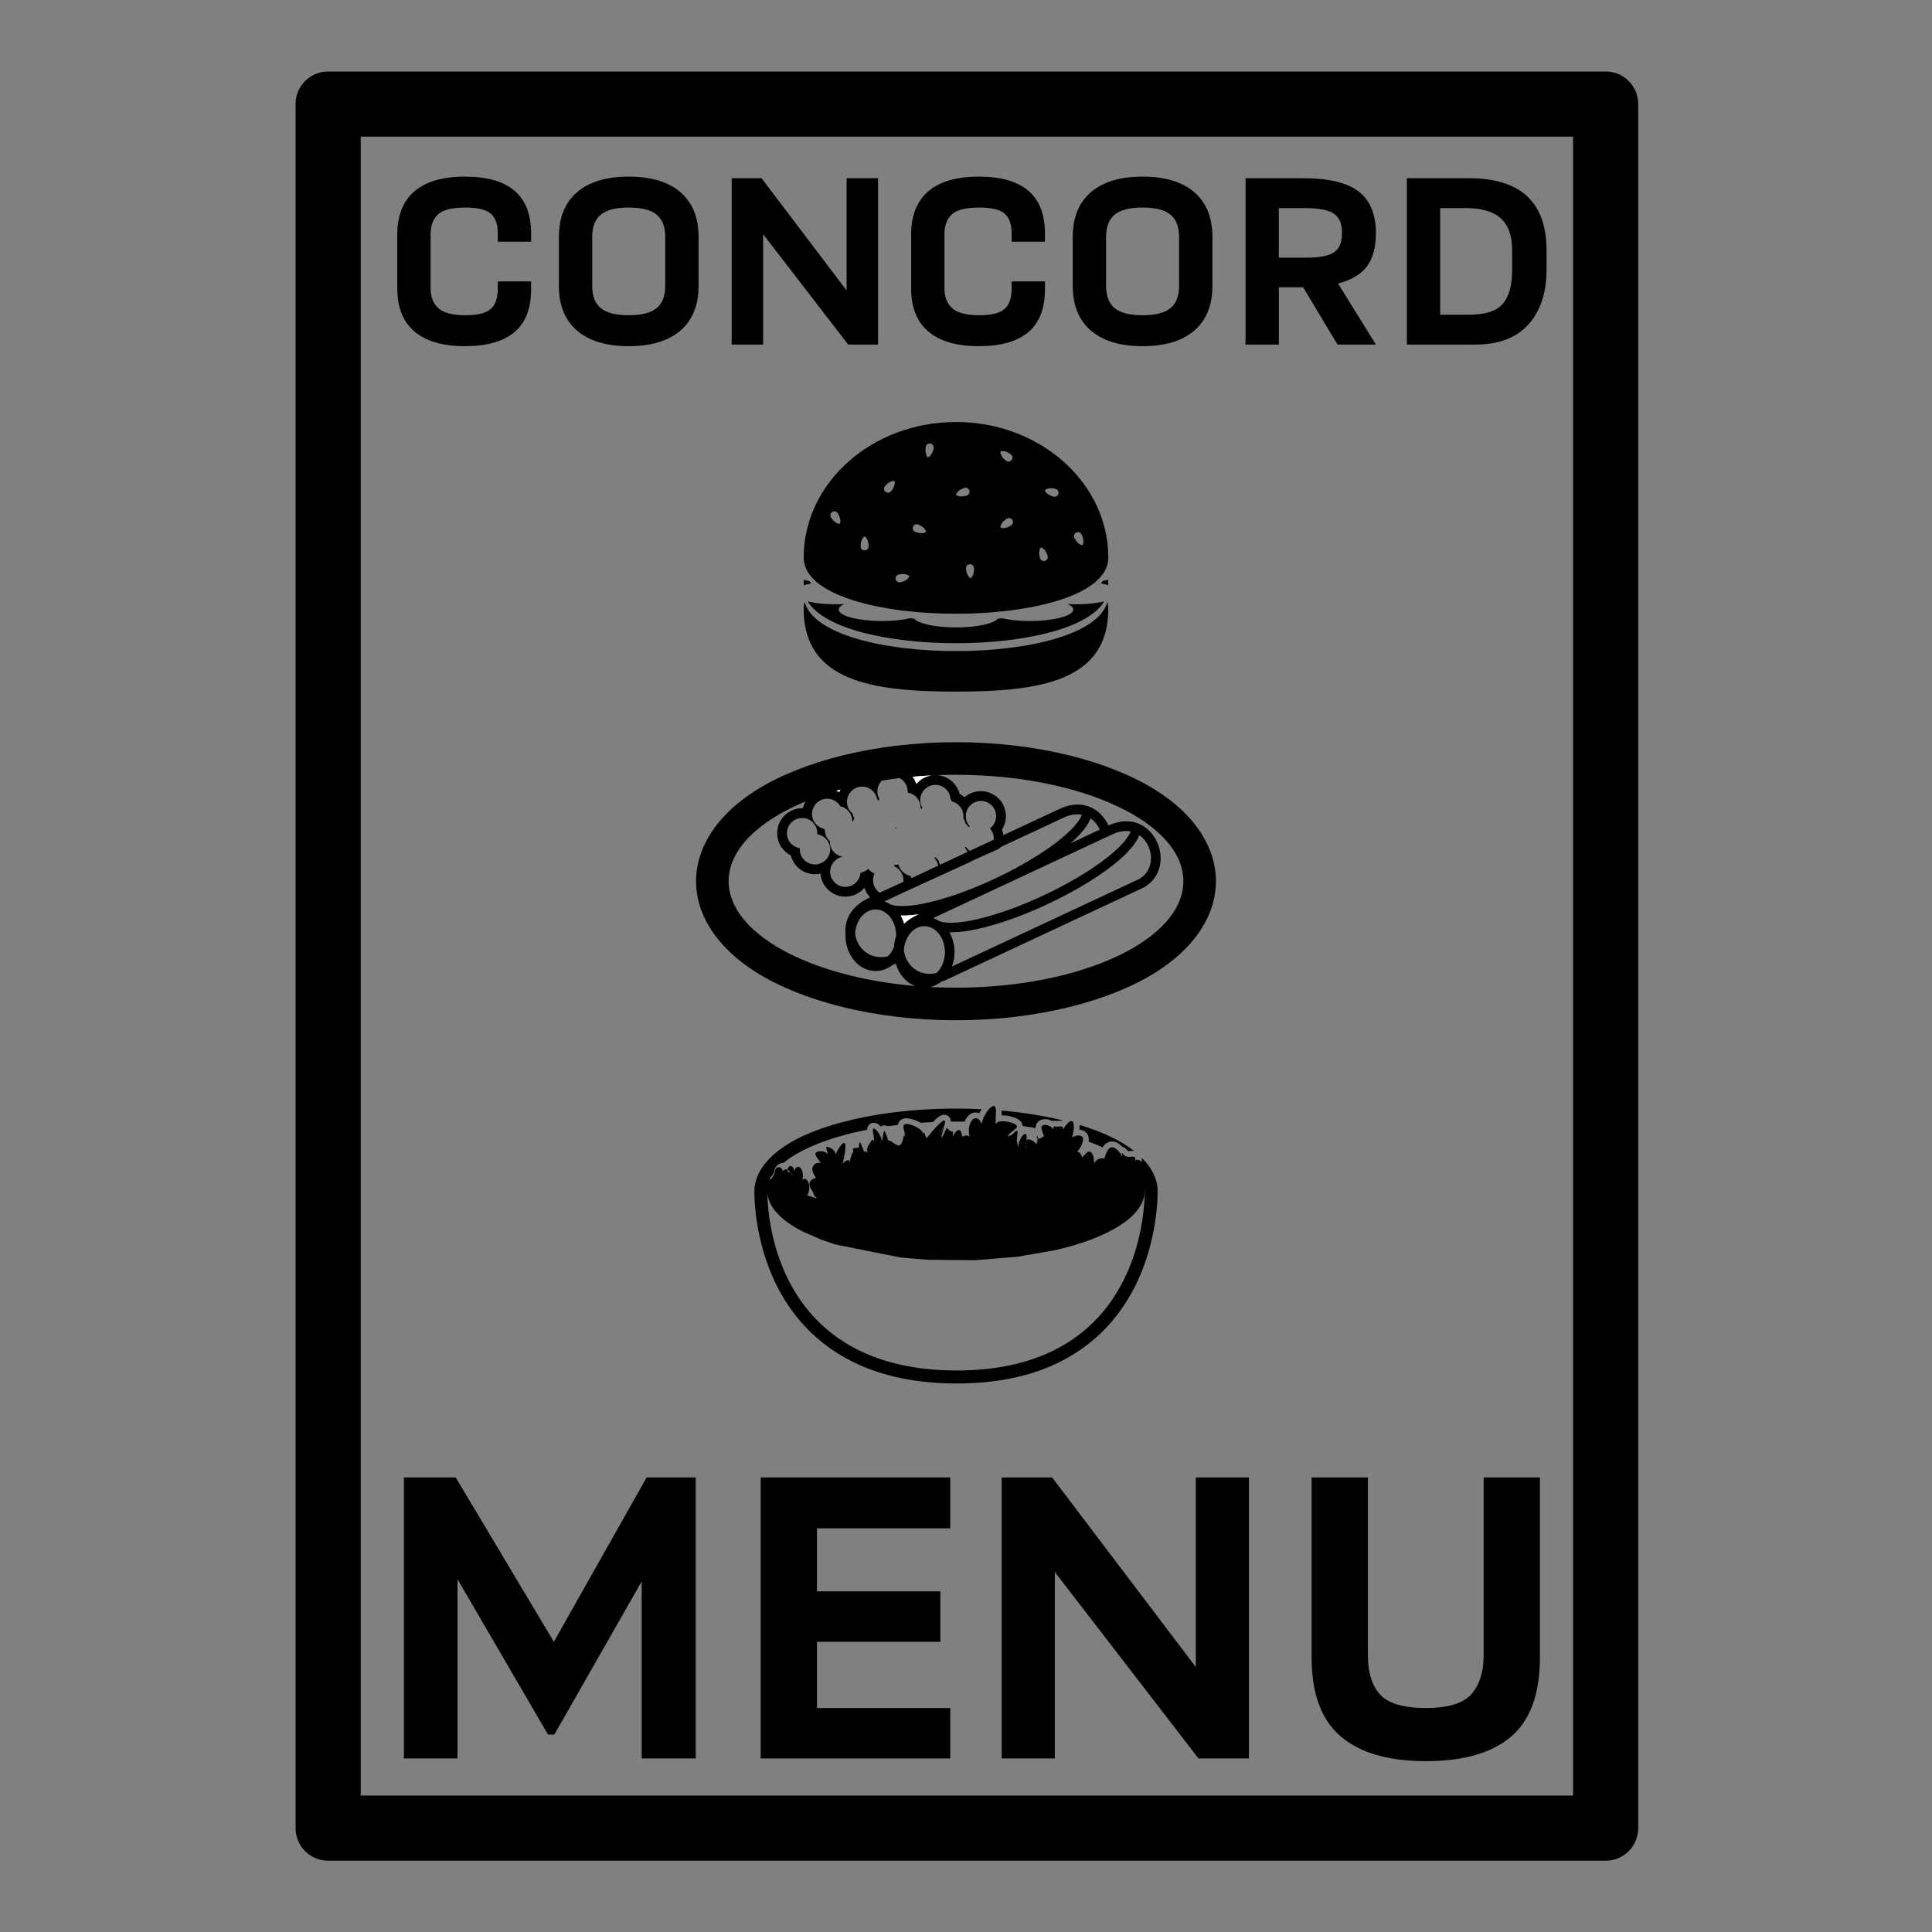 <?xml version="1.0" encoding="utf-8"?>
<!-- Generator: Adobe Illustrator 15.1.0, SVG Export Plug-In . SVG Version: 6.00 Build 0)  -->
<!DOCTYPE svg PUBLIC "-//W3C//DTD SVG 1.1//EN" "http://www.w3.org/Graphics/SVG/1.1/DTD/svg11.dtd">
<svg version="1.1" xmlns="http://www.w3.org/2000/svg" xmlns:xlink="http://www.w3.org/1999/xlink" x="0px" y="0px"
	 width="283.46px" height="283.46px" viewBox="0 0 283.46 283.46" enable-background="new 0 0 283.46 283.46" xml:space="preserve">
<rect x="0" y="0" width="283.46" height="283.46" fill="#808080" stroke="none"/>
<g id="Layer_2">
</g>
<g id="Layer_1" xmlns:serif="http://www.serif.com/">
	<g>
		<path fill="none" d="M167.638,46.251c1.877,0,3.238-0.345,4.086-1.036c0.849-0.692,1.272-1.792,1.272-3.304v-7.118
			c0-1.513-0.424-2.615-1.272-3.306c-0.848-0.689-2.209-1.037-4.086-1.037s-3.24,0.347-4.088,1.037
			c-0.847,0.691-1.271,1.793-1.271,3.306v7.118c0,1.513,0.424,2.612,1.271,3.304C164.398,45.907,165.761,46.251,167.638,46.251z"/>
		<path fill="none" d="M221.861,39.564v-2.817c0-2.138-0.554-3.71-1.662-4.712c-1.109-1.005-2.835-1.506-5.182-1.506H211.3v15.645
			h4.225c2.372,0,4.023-0.528,4.947-1.585C221.398,43.535,221.861,41.859,221.861,39.564z"/>
		<path fill="none" d="M194.828,37.433c0.756-0.247,1.291-0.633,1.604-1.154s0.469-1.251,0.469-2.19
			c0-1.277-0.396-2.191-1.192-2.737c-0.796-0.549-2.249-0.821-4.36-0.821h-3.717v7.275h3.912
			C192.975,37.805,194.07,37.68,194.828,37.433z"/>
		<path fill="none" d="M160.012,120.083c-0.393,1.009-1.372,2.27-2.892,3.594l-0.057,0.05l4.286-2.005
			C161.058,121.069,160.601,120.489,160.012,120.083z"/>
		<path fill="none" d="M167.969,175.019c0.007-0.146,0.003-0.309-0.016-0.489l-0.005,0.052c-0.004,0.053-0.007,0.107-0.007,0.164
			c0,3.66-5.243,6.871-13.111,8.671l-5.522,0.969l-6.201,0.505l-6.894-0.057l-4.032-0.333l-9.531-1.892l-2.141-0.723l-2.715-1.186
			c-3.279-1.676-5.211-3.733-5.211-5.955v0.136c0.039,5.813,2.549,26.124,27.679,26.194c24.448,0.065,27.489-19.285,27.67-25.689
			C167.951,175.271,167.964,175.149,167.969,175.019z"/>
		<path fill="none" d="M163.402,122.319l-26.486,12.379c0.32,0.114,0.624,0.27,0.91,0.46c2.374,0.837,8.601-0.646,15.34-3.812
			c6.717-3.157,11.822-6.987,12.72-9.352C165.16,121.852,164.323,121.929,163.402,122.319z"/>
		<path fill="none" d="M166.623,129.21c3.07-1.218,2.746-5.154,0.541-6.676c-0.392,1.007-1.373,2.27-2.893,3.594
			c-2.37,2.063-6.098,4.424-10.504,6.495s-8.604,3.433-11.706,3.939c-1.036,0.17-1.966,0.238-2.764,0.215
			c0.469,0.823,0.753,1.828,0.753,2.917c0,0.755-0.136,1.469-0.376,2.111L166.623,129.21z"/>
		<path fill="none" d="M129.879,133.875c-0.134-0.063-0.258-0.134-0.376-0.21c-0.322-0.147-0.669-0.229-1.032-0.229
			c-1.576,0-2.871,1.53-3.004,3.476c0.167,2.12,2.163,4.045,4.792,3.397c0.39-0.363,0.71-0.841,0.923-1.397
			c0.011-0.535,0.109-1.075,0.306-1.596c0-0.025,0-0.048,0-0.073C131.487,135.782,130.834,134.514,129.879,133.875z"/>
		<path fill="none" d="M145.148,129.294l1.498-0.701c6.404-3.095,11.219-6.76,12.09-9.05c-0.729-0.143-1.565-0.063-2.483,0.327
			l-9.384,4.383c-0.141,0.161-0.315,0.288-0.513,0.37l-3.528,1.587c-0.08,0.057-0.164,0.106-0.252,0.147l-10.592,4.853l-2.218,1.039
			c0.317,0.113,0.622,0.268,0.907,0.46C132.947,133.51,138.746,132.186,145.148,129.294z"/>
		<path fill="none" d="M150.508,168.532c0.048-0.146,0.022-0.408,0.007-0.657C150.486,168.15,150.472,168.396,150.508,168.532z"/>
		<path fill="none" d="M116.089,172.135c-0.075-0.103-0.159-0.173-0.247-0.211c-0.05-0.108-0.125-0.204-0.227-0.271
			c-0.029-0.02-0.061-0.035-0.093-0.049C115.427,171.986,115.833,171.981,116.089,172.135z"/>
		<path fill="none" d="M150.515,167.875l0.065-0.578C150.492,167.386,150.5,167.625,150.515,167.875z"/>
		<path fill="none" d="M137.61,167.083c-0.007-0.007,0.016-0.07,0.057-0.17c-0.045,0.075-0.093,0.147-0.139,0.22
			C137.555,167.115,137.583,167.099,137.61,167.083z"/>
		<path fill="none" d="M116.284,172.482c0.005-0.18-0.079-0.279-0.195-0.347c0.068,0.091,0.127,0.204,0.175,0.34
			C116.271,172.478,116.277,172.48,116.284,172.482z"/>
		<path fill="none" d="M124.521,170.818c0.027-0.06,0.063-0.166,0.104-0.3c0.025-0.07,0.043-0.118,0.029-0.104l-0.168,0.488
			C124.496,170.875,124.507,170.845,124.521,170.818z"/>
		<path fill="none" d="M138.438,165.414c-0.073,0.031-0.597,1.082-0.771,1.499L138.438,165.414z"/>
		<path fill="none" d="M92.247,46.251c1.877,0,3.24-0.345,4.088-1.036c0.846-0.692,1.27-1.792,1.27-3.304v-7.118
			c0-1.513-0.424-2.615-1.27-3.306c-0.848-0.689-2.211-1.037-4.088-1.037c-1.878,0-3.241,0.347-4.086,1.037
			c-0.848,0.691-1.272,1.793-1.272,3.306v7.118c0,1.513,0.424,2.612,1.272,3.304C89.006,45.907,90.369,46.251,92.247,46.251z"/>
		<path fill="none" d="M119.572,126.832c1.229,0,2.229-0.998,2.229-2.227c0-1.118-0.823-2.043-1.896-2.204
			c0.004-0.052,0.007-0.104,0.007-0.159c0-1.229-0.998-2.227-2.227-2.227c-1.229,0-2.227,0.998-2.227,2.227
			c0,1.118,0.821,2.043,1.894,2.204c-0.005,0.052-0.007,0.104-0.007,0.159C117.346,125.833,118.343,126.832,119.572,126.832z"/>
		<path fill="none" d="M134.247,144.658c-0.571-0.218-1.095-0.569-1.546-1.037c-0.567-0.584-1.014-1.357-1.27-2.244l-0.499,0.213
			c-0.712,0.558-1.56,0.871-2.46,0.871c-1.104,0-2.127-0.47-2.92-1.288c-0.905-0.935-1.506-2.343-1.506-3.93
			c0-0.077,0.002-0.152,0.004-0.227c-0.168-1.921,0.732-3.966,3.241-5.168l0.383-0.179c-0.234-0.245-0.433-0.521-0.592-0.823
			c-0.1-0.19-0.184-0.39-0.249-0.599c-0.098,0.113-0.2,0.222-0.309,0.322c-0.653,0.61-1.531,0.984-2.495,0.984
			c-1.011,0-1.925-0.411-2.589-1.073c-0.599-0.601-0.994-1.408-1.062-2.304c-0.258,0.057-0.528,0.088-0.805,0.088
			c-1.009,0-1.925-0.411-2.587-1.073c-0.458-0.458-0.796-1.039-0.959-1.687c-0.429-0.218-0.805-0.515-1.116-0.875
			c-0.551-0.64-0.887-1.474-0.887-2.388c0-1.009,0.411-1.925,1.073-2.587c0.665-0.663,1.578-1.073,2.589-1.073
			c0.037,0,0.075,0,0.114,0.002c0.084-0.356,0.218-0.694,0.396-1.002c-6.923,2.864-11.291,7.05-11.291,11.71
			C106.905,136.952,118.704,143.332,134.247,144.658z"/>
		<path fill="none" d="M52.923,263.445H230.8V20.046H52.923V263.445z M139.421,224.233h-19.559v9.249h18.105v7.4h-18.105v9.715
			h19.559v7.398h-27.817v-41.23h27.817V224.233z M119.085,195.601c-7.386-7.027-8.406-17.082-8.406-20.855
			c0-2.992,2.563-6.012,7.325-8.166c5.263-2.381,13.279-3.935,22.259-3.935c1.274,0,2.531,0.032,3.762,0.091
			c-0.125,0.184-0.24,0.379-0.342,0.58c-0.017-0.007-0.035-0.014-0.051-0.018c-0.521-0.184-1.096-0.094-1.589,0.428
			c-0.204,0.216-0.376,0.502-0.503,0.832l-2.037-0.006c-0.009-0.236-0.072-0.42-0.147-0.543c-0.152-0.249-0.37-0.4-0.665-0.451
			c-0.179-0.029-0.442-0.021-0.767,0.157c-0.222,0.122-0.564,0.405-1.048,0.909c-0.61,0.027-1.215,0.063-1.814,0.104
			c-0.75-0.44-1.764-0.728-2.295-0.651c-0.563,0.082-0.837,0.381-0.977,0.754c-0.025,0.064-0.043,0.135-0.057,0.213
			c-0.51,0.059-1.011,0.127-1.505,0.197c-0.055-0.032-0.104-0.055-0.15-0.07c-0.295-0.111-0.571-0.075-0.83,0.102l-0.011,0.01
			c-0.136-0.148-0.27-0.264-0.383-0.341c-0.25-0.17-0.483-0.222-0.655-0.222c-0.22,0-0.401,0.07-0.556,0.181
			c-0.177,0.128-0.349,0.343-0.399,0.689c-0.007,0.046-0.011,0.101-0.011,0.159c-5.416,1.068-9.758,2.779-12.271,4.857
			c-0.411,0.004-0.785,0.192-1.048,0.508c-0.204,0.247-0.338,0.571-0.349,0.932l-0.295,0.434c-0.172,0.141-0.297,0.408-0.383,0.671
			c0.025-0.034,0.05-0.067,0.077-0.103c0.177,0.021,0.726-0.781,0.726-1.156c0-0.357,0.256-0.648,0.572-0.648
			c0.315,0,0.574,0.291,0.574,0.648c0.141-0.276,0.433-0.39,0.687-0.287c0.027-0.101,0.088-0.229,0.2-0.397
			c0.211-0.315,0.798-0.084,0.798,0.633c0.188-0.619,0.61-0.833,0.937-0.474c0.329,0.355,0.442,1.149,0.252,1.771
			c0.329-0.358,0.749-0.146,0.939,0.474s0.077,1.413-0.252,1.771c0.073,0,0.145,0.021,0.211,0.061
			c0.367,0.098,0.749,0.217,1.138,0.354c0.025-0.048,0.052-0.091,0.082-0.13c-0.241,0-0.447-0.324-0.538-0.786
			c-0.812-0.995-0.701-1.798,0.422-2.048c-0.188-0.41-0.646-0.978-0.51-1.51c0.163-0.629,0.934-0.938,1.213-0.572
			c-0.161-0.631-0.998-1.252-0.717-1.617c0.281-0.362,1.574-0.33,1.735,0.3c0-0.728-0.413-1.161-0.088-1.161
			c0.326,0,1.265,0.434,1.265,1.161c0.161-0.63,1.073-2.052,1.354-1.687c0.281,0.362-0.175,2.373-0.338,3.004
			c0.247-0.319,0.848-0.798,1.029-0.338c0.175-0.587,0.426-1.525,0.608-1.439c-0.483-0.74,0.526-0.44,0.771-0.651
			c-0.004-0.395,0.025-0.721,0.145-0.745c0.075-0.017,0.587,1.414,0.651,1.435c0.145-0.127,0.311-0.089,0.451,0.141
			c-0.156-0.76,0.021-0.887,0.291-1.327c0.272-0.438,0.537-1.021,0.694-0.262c0-0.838-0.345-1.895-0.104-1.989l0.039-0.007
			c0.315,0,1.2,1.12,1.2,1.996c0.156-0.76,0.2-1.949,0.472-1.511c0.063,0.104,0.422,1.167,0.467,1.319
			c0.102-0.314,1.304,0.889,1.651,0.674c0.653-0.406,0.476-1.846,0.782-1.352c0.061-0.633-0.601-1.676,0.12-1.78
			c0.719-0.104,2.549,0.769,2.488,1.401c0.413-0.601,0.315,1.012,0.712,0.518c1.009-1.264,1.665-1.953,2.061-2.254l0.202-0.135
			l0.091-0.038l0.057-0.014l0.061,0.003c0.011,0.002,0.021,0.006,0.029,0.011l0.041,0.046l0.018,0.045l0.009,0.05v0.019
			c0.009,0.182-0.077,0.487-0.222,0.848c0.109-0.045-0.458,1.479-0.256,1.472c0.127-0.021,0.619-1.358,0.757-1.417
			c0.032,0.068,0.513,0.601,0.769,0.564c0.325-0.045,0,0,0.089,0.709c0-0.088,0.512-0.954,0.889-0.954s0.474,0.866,0.474,0.954
			c0.072-0.029,0.177-0.049,0.297-0.063c0.213-0.132,0.447-0.135,0.665,0.009c0.05,0.009,0.095,0.019,0.133,0.027
			c-0.195-0.726-0.104-1.59,0.205-2.134l0.145-0.211l0.152-0.152l0.143-0.09l0.145-0.053l0.125-0.014l0.166,0.027l0.141,0.063
			l0.141,0.104l0.106,0.111l0.1,0.138c0.084,0.132,0.159,0.292,0.218,0.479c0-0.132,0.021-0.276,0.057-0.427l0.258-0.703
			l0.416-0.707c0.088-0.127,0.182-0.247,0.271-0.354c0.275-0.32,0.551-0.533,0.748-0.533c0.223,0,0.311,0.27,0.336,0.658
			l-0.063,2.065c0.035-0.116,0.105-0.206,0.201-0.278l0.088-0.055l0.223-0.091l0.285-0.055l0.656,0.007l0.793,0.161l0.508,0.2
			l0.203,0.124l0.097,0.084c0.485,0.508-1.022,0.864-1.302,1.746c0.152-0.161,0.32-0.24,0.483-0.247
			c0.043-0.045,0.091-0.075,0.143-0.082c0.159-0.022,0.671-0.832,0.827-0.528c0.107,0.144-0.143,1.309-0.072,1.53
			c0.075,0.236,0.118,0.488,0.132,0.742c0.009,0.055,0.019,0.111,0.027,0.166c0.029-0.982,0.851-2.43,1.227-1.922
			c0.073,0.098,0.046,0.434,0,0.809c0.386-0.389,1.182,0.188,1.524,0.603c0.002-0.108,0.1-0.53,0.149-0.841
			c-0.173-0.051-0.187-0.228-0.014-0.346c0.062-0.043,0.05,0.123,0.014,0.346c0.147,0.043,0.41-0.008,0.775-0.262
			c0.043-0.038,0.084-0.07,0.13-0.1c-0.073-0.344-0.297-0.775-0.35-1.111l-0.012-0.172l0.012-0.08l0.018-0.054l0.027-0.05
			l0.037-0.045c0.004-0.005,0.008-0.008,0.014-0.012c0.355-0.326,1.398-0.005,1.605,0.561v-0.029
			c0.006-0.617,0.258-0.397,0.662-0.397h0.038c0.399-0.014,0.786-0.206,0.786,0.427l0.214-0.411l0.365-0.465l0.247-0.22
			c0.209-0.154,0.41-0.213,0.547-0.088c0.086,0.078,0.138,0.227,0.162,0.412l0.006,0.71l-0.166,0.966
			c-0.027,0.106-0.057,0.201-0.084,0.281c0.057-0.055,0.131-0.104,0.218-0.147l0.321-0.124l0.309-0.055l0.272,0.009l0.154,0.04
			l0.116,0.06l0.081,0.067l0.055,0.068l0.043,0.08l0.029,0.105l0.017,0.178c-0.014,0.601-0.565,1.487-0.871,1.771
			c0.338,0,0.623,0.357,0.714,0.848c0.202-0.166,0.717-0.826,0.964-0.853c0.65-0.068,0.848,1.021,0.782,1.748
			c0.349-0.605,0.993-0.902,1.509-0.722c0.088-0.251,0.321-0.927,0.57-1.313l0.195-0.23l0.029-0.021
			c0.118-0.07,0.238-0.102,0.359-0.102h0.016c0.603,0.016,1.197,0.813,1.539,1.422l-0.17-0.637c0.072,0.014,0.465,0.623,1.01,0.623
			h0.038c0.304-0.002,0.521-0.041,0.673-0.041h0.019c0.233,0.007,0.306,0.118,0.306,0.624l0.008-0.012
			c0.168-0.272,0.598-0.132,0.941,0.168c0.008-0.222,0.008-0.427-0.008-0.597c1.526,1.529,2.32,3.202,2.32,4.867
			c0,3.769-1.019,13.859-8.381,20.89c-4.402,4.204-11.069,7.372-21.208,7.343C130.145,202.951,123.486,199.785,119.085,195.601z
			 M151.953,165.501c-0.621-0.105-1.252-0.205-1.896-0.294c-0.017-0.229-0.101-0.47-0.327-0.708c-0.182-0.19-0.51-0.4-0.934-0.555
			c-0.54-0.195-1.24-0.322-1.835-0.295c0.011-0.25,0.017-0.492,0.009-0.711c3.219,0.291,6.228,0.781,8.922,1.434
			c-0.019,0.021-0.037,0.041-0.055,0.062c-0.057-0.007-0.115-0.011-0.18-0.011c-0.143,0-0.313,0.038-0.484,0.038
			c-0.281,0-0.514-0.048-0.67-0.012c-0.035,0.007-0.072,0.017-0.105,0.03c-0.182-0.101-0.375-0.176-0.572-0.223
			c-0.599-0.143-1.172-0.002-1.494,0.293c-0.256,0.235-0.388,0.549-0.381,0.932L151.953,165.501z M159.661,166.65
			c-0.2-0.554-0.679-0.859-1.281-0.902l0.014-0.697c1.513,0.459,2.896,0.971,4.13,1.529c1.503,0.68,2.789,1.446,3.844,2.271
			c-0.021,0-0.041-0.002-0.063-0.002c-0.165-0.004-0.408,0.041-0.754,0.041c-0.073,0-0.111-0.084-0.154-0.127
			c-0.139-0.129-0.24-0.248-0.293-0.291c-0.152-0.124-0.299-0.179-0.426-0.199c-0.241-0.258-0.504-0.477-0.77-0.607
			c-0.506-0.25-1.031-0.268-1.542,0.036c-0.177,0.104-0.392,0.329-0.575,0.638c-0.649-0.295-1.341-0.576-2.073-0.844
			C159.763,167.177,159.745,166.883,159.661,166.65z M183.24,257.996h-7.399l-21.078-27.354v27.354h-7.796v-41.23h7.399
			l21.077,27.818v-27.818h7.797V257.996z M206.412,26.148h9.113c7.588,0,11.381,3.533,11.381,10.599v2.817
			c0,3.39-0.887,6.068-2.66,8.037c-1.772,1.968-4.354,2.952-7.744,2.952h-10.09V26.148z M209.22,250.597
			c3.216,0,5.43-0.674,6.641-2.017c1.211-1.345,1.816-3.249,1.816-5.717v-26.099h8.261v26.364c0,5.374-1.411,9.261-4.229,11.663
			c-2.818,2.398-6.982,3.601-12.488,3.601s-9.68-1.211-12.521-3.636c-2.842-2.422-4.262-6.299-4.262-11.628v-26.364h8.26v26.099
			c0,2.556,0.605,4.483,1.816,5.782C203.726,249.946,205.96,250.597,209.22,250.597z M182.741,26.148h8.45
			c3.755,0,6.471,0.651,8.154,1.955c1.682,1.304,2.521,3.338,2.521,6.102c0,2.059-0.429,3.676-1.291,4.851
			c-0.859,1.172-2.281,2.021-4.263,2.542l5.554,8.955h-5.631l-5.045-8.408h-3.561v8.408h-4.89V26.148z M157.39,34.793
			c0-2.869,0.887-5.066,2.66-6.59c1.773-1.526,4.303-2.288,7.588-2.288c3.283,0,5.814,0.762,7.588,2.288
			c1.773,1.524,2.658,3.721,2.658,6.59v7.118c0,2.869-0.885,5.064-2.658,6.59c-1.773,1.526-4.305,2.288-7.588,2.288
			c-3.285,0-5.814-0.762-7.588-2.288c-1.773-1.526-2.66-3.721-2.66-6.59V34.793z M162.609,81.811c0,10.98-44.692,10.98-44.692,0
			s10.012-19.896,22.346-19.896C152.594,61.915,162.609,70.831,162.609,81.811z M125.675,90.791
			c2.444,0.474,5.739,0.417,7.828-0.084c0.206,0.021,0.415,0.043,0.624,0.062c0.594,0.728,3.127,1.286,6.136,1.286
			s5.54-0.558,6.136-1.286c0.209-0.018,0.417-0.041,0.624-0.062c2.088,0.501,5.383,0.558,7.826,0.084
			c2.635-0.508,3.376-1.458,1.811-2.163l0.032-0.012c1.903,0.114,3.871-0.039,5.313-0.374c-4.928,8.173-38.555,8.173-43.485,0
			c1.442,0.335,3.411,0.488,5.313,0.374l0.032,0.012C122.298,89.333,123.04,90.283,125.675,90.791z M161.517,85.598
			c0.098-0.116,0.189-0.233,0.275-0.352c0.283-0.059,0.544-0.125,0.782-0.195c0.016,0.265,0.026,0.533,0.032,0.8
			C162.285,85.757,161.921,85.671,161.517,85.598z M117.919,85.852c0.004-0.268,0.016-0.535,0.032-0.8
			c0.238,0.072,0.499,0.136,0.782,0.195c0.086,0.118,0.177,0.236,0.274,0.352C118.604,85.671,118.241,85.757,117.919,85.852z
			 M118.058,88.329c2.635,9.597,41.776,9.597,44.411,0c0.093,0.322,0.141,0.657,0.141,1.002c0,10.613-10.015,12.141-22.346,12.141
			c-12.334,0-22.346-1.528-22.346-12.141C117.917,88.986,117.965,88.65,118.058,88.329z M133.682,34.401
			c0-2.79,0.839-4.9,2.521-6.336c1.683-1.433,4.152-2.15,7.411-2.15c6.467,0,9.701,2.776,9.701,8.329v1.213h-4.89v-1.213
			c0-1.329-0.34-2.295-1.019-2.894c-0.676-0.601-1.928-0.9-3.752-0.9c-1.93,0-3.261,0.333-3.989,0.998
			c-0.73,0.665-1.095,1.637-1.095,2.914v7.978c0,1.252,0.383,2.218,1.152,2.896c0.771,0.678,2.08,1.016,3.933,1.016
			c1.798,0,3.043-0.306,3.734-0.918s1.036-1.61,1.036-2.993v-1.054h4.89v1.134c0,2.841-0.814,4.948-2.445,6.315
			c-1.63,1.37-4.047,2.054-7.256,2.054c-3.259,0-5.729-0.716-7.411-2.152c-1.683-1.433-2.521-3.544-2.521-6.336V34.401z
			 M107.352,26.148h4.381l12.477,16.466V26.148h4.615v24.405h-4.381l-12.477-16.191v16.191h-4.615V26.148z M110.962,115.924
			c6.667-4.188,17.298-7.03,29.301-7.03c12.002,0,22.633,2.841,29.301,7.03c5.814,3.651,8.834,8.467,8.834,13.368
			c0,4.901-3.02,9.717-8.834,13.37c-6.668,4.187-17.299,7.027-29.301,7.027c-12.003,0-22.634-2.841-29.301-7.027
			c-5.816-3.653-8.837-8.469-8.837-13.37C102.125,124.391,105.146,119.575,110.962,115.924z M82,34.793
			c0-2.869,0.886-5.066,2.66-6.59c1.773-1.526,4.302-2.288,7.588-2.288c3.286,0,5.814,0.762,7.587,2.288
			c1.773,1.524,2.66,3.721,2.66,6.59v7.118c0,2.869-0.887,5.064-2.66,6.59c-1.773,1.526-4.302,2.288-7.587,2.288
			c-3.286,0-5.814-0.762-7.588-2.288C82.886,46.975,82,44.78,82,41.911V34.793z M94.875,216.765h7.202v41.23h-7.93v-25.967
			l-12.819,22.466h-0.925l-13.279-22.797v26.298h-7.865v-41.23h7.599l14.404,24.117L94.875,216.765z M58.291,34.401
			c0-2.79,0.841-4.9,2.524-6.336c1.681-1.433,4.152-2.15,7.411-2.15c6.467,0,9.699,2.776,9.699,8.329v1.213h-4.889v-1.213
			c0-1.329-0.338-2.295-1.016-2.894c-0.678-0.601-1.93-0.9-3.755-0.9c-1.93,0-3.259,0.333-3.989,0.998
			c-0.73,0.665-1.095,1.637-1.095,2.914v7.978c0,1.252,0.386,2.218,1.154,2.896c0.769,0.678,2.08,1.016,3.93,1.016
			c1.8,0,3.045-0.306,3.735-0.918c0.691-0.612,1.036-1.61,1.036-2.993v-1.054h4.889v1.134c0,2.841-0.814,4.948-2.445,6.315
			c-1.628,1.37-4.047,2.054-7.254,2.054c-3.259,0-5.73-0.716-7.411-2.152c-1.683-1.433-2.524-3.544-2.524-6.336V34.401z"/>
		<path fill="none" d="M120.897,121.595c0.041,0.068,0.084,0.132,0.129,0.193c0.002,0.648,0.281,1.231,0.726,1.637
			c0,0.022,0,0.045,0,0.068c0,1.116,0.823,2.041,1.893,2.202v0.002c-1.047,0.181-1.843,1.095-1.843,2.195
			c0,1.229,0.998,2.227,2.227,2.227c1.175,0,2.141-0.914,2.22-2.07c0.44-0.077,0.834-0.281,1.147-0.576
			c0.238,0.309,0.553,0.553,0.918,0.703c-0.141,0.292-0.22,0.619-0.22,0.966c0,0.76,0.381,1.431,0.964,1.834l3.477-1.594
			c0.009-0.079,0.014-0.159,0.014-0.24c0-0.93-0.572-1.728-1.383-2.062c0.032-0.063,0.059-0.129,0.083-0.197
			c0.03,0.002,0.059,0.002,0.089,0.002c0.17,0,0.335-0.018,0.494-0.054c0.197,0.832,0.862,1.485,1.703,1.664
			c0.068,0.114,0.145,0.223,0.231,0.322l3.884-1.812c-0.07-0.433-0.265-0.823-0.544-1.134c0.052-0.039,0.104-0.08,0.154-0.125
			c0.125,0.192,0.279,0.365,0.456,0.51c0.041,0.22,0.111,0.426,0.211,0.619l4.032-1.884c-0.098-0.233-0.233-0.444-0.399-0.63
			c0.054-0.039,0.104-0.08,0.154-0.125c0.152,0.236,0.347,0.44,0.573,0.601l3.52-1.644c0.003-0.054,0.005-0.109,0.005-0.166
			c0-0.571-0.218-1.095-0.574-1.49c0.554-0.406,0.912-1.059,0.912-1.798c0-1.229-0.998-2.227-2.227-2.227
			c-1.229,0-2.228,0.998-2.228,2.227c0,0.574,0.218,1.098,0.573,1.492c-0.051,0.039-0.104,0.082-0.153,0.125
			c-0.125-0.192-0.279-0.365-0.456-0.51c-0.054-0.293-0.166-0.567-0.322-0.808c0.013-0.098,0.02-0.197,0.02-0.299
			c0-1.045-0.723-1.925-1.696-2.163c-0.054-0.123-0.122-0.238-0.197-0.35c-0.077-1.159-1.043-2.075-2.222-2.075
			c-1.229,0-2.227,0.998-2.227,2.227c0,0.406,0.108,0.787,0.299,1.114c-0.041,0.068-0.075,0.138-0.107,0.208
			c-0.047-0.05-0.095-0.098-0.145-0.143c0.002-0.023,0.002-0.045,0.002-0.068c0-1.116-0.823-2.041-1.896-2.202
			c0.004-0.052,0.007-0.107,0.007-0.159c0-0.855-0.483-1.599-1.19-1.971c-0.871,0.104-1.73,0.225-2.574,0.36
			c-0.426,0.406-0.689,0.978-0.689,1.61c0,0.406,0.109,0.785,0.297,1.113c-0.039,0.068-0.075,0.136-0.106,0.208
			c-0.07-0.077-0.147-0.149-0.227-0.218c-0.191-1.036-1.1-1.821-2.191-1.821c-1.229,0-2.227,0.998-2.227,2.227
			c0,0.691,0.315,1.311,0.812,1.719c0.045,0.254,0.136,0.492,0.261,0.708c-0.09,0.159-0.163,0.329-0.215,0.508
			c-0.027-0.041-0.054-0.082-0.084-0.12c-0.004-1.063-0.757-1.955-1.76-2.168c-0.388-0.655-1.102-1.095-1.918-1.095
			c-1.229,0-2.227,0.998-2.227,2.227C119.137,120.486,119.892,121.382,120.897,121.595z M131.385,121.325
			c0.043,0.057,0.088,0.114,0.138,0.168l-0.156,0.12C131.378,121.521,131.385,121.423,131.385,121.325z"/>
		<path fill="none" d="M140.791,116.479c0.268,0.136,0.513,0.301,0.737,0.497c0.642-0.558,1.479-0.896,2.395-0.896
			c1.011,0,1.925,0.411,2.59,1.073c0.662,0.662,1.072,1.578,1.072,2.587c0,0.596-0.146,1.161-0.396,1.658
			c-0.057,0.111-0.119,0.218-0.187,0.32c0.1,0.261,0.173,0.535,0.211,0.818l8.487-3.966c3.354-1.424,5.883,0.243,6.928,2.556
			l0.223-0.104c3.356-1.426,5.885,0.243,6.928,2.556c1.111,2.46,0.482,5.676-2.585,6.923l-28.348,13.25
			c-0.259,0.113-0.513,0.211-0.764,0.29c-0.479,0.375-1.016,0.64-1.592,0.771c1.238,0.065,2.497,0.1,3.773,0.1
			c18.412,0,33.358-6.998,33.358-15.62c0-8.619-14.946-15.617-33.358-15.617c-0.937,0-1.866,0.018-2.785,0.052
			c0.873,0.057,1.662,0.417,2.263,0.979C140.247,115.18,140.619,115.794,140.791,116.479z"/>
		<path fill="none" d="M137.408,142.759c0.746-0.694,1.229-1.81,1.229-3.065c0-1.46-0.651-2.73-1.607-3.368
			c-0.134-0.066-0.259-0.134-0.375-0.211c-0.322-0.147-0.671-0.229-1.032-0.229c-1.576,0-2.871,1.528-3.004,3.474
			C132.786,141.483,134.782,143.408,137.408,142.759z"/>
		<path d="M161.791,168.339c0.184-0.309,0.398-0.533,0.575-0.638c0.511-0.304,1.036-0.286,1.542-0.036
			c0.266,0.131,0.528,0.35,0.77,0.607c0.127,0.021,0.273,0.075,0.426,0.199c0.053,0.043,0.154,0.162,0.293,0.291
			c0.043,0.043,0.081,0.127,0.154,0.127c0.346,0,0.589-0.045,0.754-0.041c0.021,0,0.041,0.002,0.063,0.002
			c-1.055-0.825-2.341-1.592-3.844-2.271c-1.234-0.559-2.617-1.07-4.13-1.529l-0.014,0.697c0.603,0.043,1.081,0.349,1.281,0.902
			c0.084,0.233,0.103,0.527,0.057,0.846C160.45,167.763,161.141,168.044,161.791,168.339z"/>
		<path d="M200.697,216.765h-8.26v26.364c0,5.329,1.42,9.206,4.262,11.628c2.842,2.425,7.016,3.636,12.521,3.636
			s9.67-1.202,12.488-3.601c2.818-2.402,4.229-6.289,4.229-11.663v-26.364h-8.261v26.099c0,2.468-0.605,4.372-1.816,5.717
			c-1.211,1.343-3.425,2.017-6.641,2.017c-3.26,0-5.494-0.651-6.707-1.951c-1.211-1.299-1.816-3.227-1.816-5.782V216.765z"/>
		<polygon points="175.443,244.583 154.366,216.765 146.966,216.765 146.966,257.996 154.762,257.996 154.762,230.641 
			175.84,257.996 183.24,257.996 183.24,216.765 175.443,216.765 		"/>
		<path d="M224.246,47.601c1.773-1.969,2.66-4.646,2.66-8.037v-2.817c0-7.066-3.793-10.599-11.381-10.599h-9.113v24.405h10.09
			C219.892,50.553,222.473,49.569,224.246,47.601z M211.3,46.174V30.53h3.717c2.347,0,4.072,0.501,5.182,1.506
			c1.108,1.002,1.662,2.574,1.662,4.712v2.817c0,2.294-0.463,3.971-1.389,5.025c-0.924,1.057-2.575,1.585-4.947,1.585H211.3z"/>
		<path d="M123.865,88.628l-0.032-0.012c-1.903,0.114-3.871-0.039-5.313-0.374c4.93,8.173,38.558,8.173,43.485,0
			c-1.442,0.335-3.41,0.488-5.313,0.374l-0.032,0.012c1.565,0.705,0.824,1.655-1.811,2.163c-2.443,0.474-5.738,0.417-7.826-0.084
			c-0.207,0.021-0.415,0.043-0.624,0.062c-0.597,0.728-3.127,1.286-6.136,1.286s-5.542-0.558-6.136-1.286
			c-0.208-0.018-0.417-0.041-0.624-0.062c-2.089,0.501-5.384,0.558-7.828,0.084C123.04,90.283,122.298,89.333,123.865,88.628z"/>
		<path d="M140.263,101.472c12.332,0,22.346-1.528,22.346-12.141c0-0.345-0.048-0.68-0.141-1.002
			c-2.635,9.597-41.775,9.597-44.411,0c-0.093,0.322-0.141,0.657-0.141,1.002C117.917,99.943,127.929,101.472,140.263,101.472z"/>
		<polygon points="111.967,34.362 124.443,50.553 128.825,50.553 128.825,26.148 124.21,26.148 124.21,42.614 111.733,26.148 
			107.352,26.148 107.352,50.553 111.967,50.553 		"/>
		<path d="M136.204,48.637c1.683,1.436,4.152,2.152,7.411,2.152c3.209,0,5.626-0.685,7.256-2.054
			c1.631-1.368,2.445-3.474,2.445-6.315v-1.134h-4.89v1.054c0,1.383-0.345,2.381-1.036,2.993s-1.937,0.918-3.734,0.918
			c-1.853,0-3.162-0.338-3.933-1.016c-0.769-0.678-1.152-1.644-1.152-2.896v-7.978c0-1.277,0.365-2.25,1.095-2.914
			c0.728-0.665,2.059-0.998,3.989-0.998c1.824,0,3.076,0.299,3.752,0.9c0.679,0.599,1.019,1.565,1.019,2.894v1.213h4.89v-1.213
			c0-5.553-3.234-8.329-9.701-8.329c-3.259,0-5.729,0.717-7.411,2.15c-1.683,1.436-2.521,3.546-2.521,6.336v7.9
			C133.682,45.093,134.521,47.204,136.204,48.637z"/>
		<path d="M131.385,121.325c0,0.098-0.007,0.195-0.018,0.288l0.156-0.12C131.473,121.439,131.428,121.382,131.385,121.325z"/>
		<path d="M110.962,142.662c6.667,4.187,17.298,7.027,29.301,7.027c12.002,0,22.633-2.841,29.301-7.027
			c5.814-3.653,8.834-8.469,8.834-13.37c0-4.9-3.02-9.717-8.834-13.368c-6.668-4.188-17.299-7.03-29.301-7.03
			c-12.003,0-22.634,2.841-29.301,7.03c-5.816,3.651-8.837,8.467-8.837,13.368C102.125,134.192,105.146,139.009,110.962,142.662z
			 M130.673,132.709c-0.286-0.192-0.59-0.347-0.907-0.46l2.218-1.039l10.592-4.853c0.088-0.041,0.172-0.091,0.252-0.147l3.528-1.587
			c0.197-0.082,0.372-0.208,0.513-0.37l9.384-4.383c0.918-0.39,1.755-0.47,2.483-0.327c-0.871,2.291-5.686,5.955-12.09,9.05
			l-1.498,0.701C138.746,132.186,132.947,133.51,130.673,132.709z M131.487,137.242c0,0.025,0,0.048,0,0.073
			c-0.197,0.521-0.295,1.061-0.306,1.596c-0.213,0.556-0.533,1.034-0.923,1.397c-2.628,0.648-4.624-1.277-4.792-3.397
			c0.134-1.946,1.429-3.476,3.004-3.476c0.363,0,0.71,0.082,1.032,0.229c0.118,0.077,0.243,0.147,0.376,0.21
			C130.834,134.514,131.487,135.782,131.487,137.242z M139.297,136.777c0.798,0.023,1.728-0.045,2.764-0.215
			c3.103-0.506,7.3-1.869,11.706-3.939s8.134-4.431,10.504-6.495c1.52-1.324,2.501-2.587,2.893-3.594
			c2.205,1.521,2.529,5.458-0.541,6.676l-26.949,12.595c0.24-0.642,0.376-1.356,0.376-2.111
			C140.05,138.605,139.766,137.601,139.297,136.777z M153.166,131.346c-6.739,3.166-12.966,4.649-15.34,3.812
			c-0.286-0.19-0.59-0.347-0.91-0.46l26.486-12.379c0.921-0.39,1.758-0.467,2.483-0.324
			C164.988,124.359,159.882,128.189,153.166,131.346z M157.064,123.727l0.057-0.05c1.52-1.324,2.499-2.585,2.892-3.594
			c0.589,0.406,1.046,0.987,1.338,1.64L157.064,123.727z M134.802,134.129l-0.36,0.17c-0.726,0.347-1.318,0.767-1.787,1.231
			c-0.127-0.431-0.299-0.837-0.508-1.204C132.918,134.346,133.809,134.285,134.802,134.129z M135.623,135.886
			c0.361,0,0.71,0.082,1.032,0.229c0.116,0.077,0.241,0.145,0.375,0.211c0.957,0.637,1.607,1.907,1.607,3.368
			c0,1.256-0.483,2.372-1.229,3.065c-2.626,0.648-4.622-1.276-4.789-3.399C132.752,137.415,134.047,135.886,135.623,135.886z
			 M140.263,113.674c18.412,0,33.358,6.998,33.358,15.617c0,8.622-14.946,15.62-33.358,15.62c-1.276,0-2.535-0.034-3.773-0.1
			c0.576-0.132,1.114-0.396,1.592-0.771c0.251-0.079,0.505-0.177,0.764-0.29l28.348-13.25c3.067-1.247,3.696-4.463,2.585-6.923
			c-1.043-2.313-3.571-3.982-6.928-2.556l-0.223,0.104c-1.045-2.313-3.573-3.98-6.928-2.556l-8.487,3.966
			c-0.038-0.283-0.111-0.558-0.211-0.818c0.067-0.102,0.13-0.208,0.187-0.32c0.251-0.497,0.396-1.062,0.396-1.658
			c0-1.009-0.41-1.925-1.072-2.587c-0.665-0.662-1.579-1.073-2.59-1.073c-0.916,0-1.753,0.338-2.395,0.896
			c-0.225-0.195-0.47-0.361-0.737-0.497c-0.172-0.685-0.544-1.299-1.05-1.773c-0.601-0.563-1.39-0.923-2.263-0.979
			C138.396,113.692,139.326,113.674,140.263,113.674z M136.68,113.763c-0.785,0.12-1.487,0.492-2.025,1.029
			c-0.075,0.075-0.147,0.152-0.215,0.234c-0.123-0.388-0.309-0.749-0.544-1.068C134.812,113.876,135.739,113.81,136.68,113.763z
			 M123.307,115.842c-0.068,0.118-0.129,0.24-0.181,0.367c-0.136-0.075-0.277-0.141-0.419-0.197
			C122.906,115.953,123.105,115.896,123.307,115.842z M121.364,117.191c0.816,0,1.531,0.44,1.918,1.095
			c1.002,0.213,1.755,1.104,1.76,2.168c0.03,0.039,0.057,0.08,0.084,0.12c0.052-0.179,0.125-0.349,0.215-0.508
			c-0.125-0.215-0.215-0.454-0.261-0.708c-0.497-0.408-0.812-1.027-0.812-1.719c0-1.229,0.998-2.227,2.227-2.227
			c1.091,0,2,0.785,2.191,1.821c0.079,0.068,0.156,0.141,0.227,0.218c0.032-0.072,0.068-0.141,0.106-0.208
			c-0.188-0.329-0.297-0.708-0.297-1.113c0-0.633,0.263-1.204,0.689-1.61c0.843-0.136,1.703-0.256,2.574-0.36
			c0.708,0.372,1.19,1.116,1.19,1.971c0,0.052-0.002,0.106-0.007,0.159c1.073,0.161,1.896,1.086,1.896,2.202
			c0,0.023,0,0.045-0.002,0.068c0.05,0.045,0.098,0.093,0.145,0.143c0.032-0.07,0.066-0.141,0.107-0.208
			c-0.191-0.327-0.299-0.708-0.299-1.114c0-1.229,0.998-2.227,2.227-2.227c1.179,0,2.146,0.916,2.222,2.075
			c0.075,0.111,0.143,0.227,0.197,0.35c0.973,0.238,1.696,1.118,1.696,2.163c0,0.102-0.007,0.202-0.02,0.299
			c0.156,0.24,0.268,0.515,0.322,0.808c0.177,0.145,0.331,0.317,0.456,0.51c0.05-0.043,0.102-0.086,0.153-0.125
			c-0.355-0.395-0.573-0.918-0.573-1.492c0-1.229,0.998-2.227,2.228-2.227c1.229,0,2.227,0.998,2.227,2.227
			c0,0.739-0.358,1.393-0.912,1.798c0.356,0.395,0.574,0.918,0.574,1.49c0,0.057-0.002,0.111-0.005,0.166l-3.52,1.644
			c-0.227-0.161-0.421-0.365-0.573-0.601c-0.05,0.045-0.1,0.086-0.154,0.125c0.166,0.186,0.301,0.397,0.399,0.63l-4.032,1.884
			c-0.1-0.192-0.17-0.399-0.211-0.619c-0.177-0.146-0.331-0.318-0.456-0.51c-0.05,0.045-0.102,0.086-0.154,0.125
			c0.279,0.311,0.474,0.701,0.544,1.134l-3.884,1.812c-0.086-0.1-0.164-0.208-0.231-0.322c-0.841-0.179-1.506-0.832-1.703-1.664
			c-0.159,0.036-0.324,0.054-0.494,0.054c-0.03,0-0.059,0-0.089-0.002c-0.025,0.068-0.052,0.134-0.083,0.197
			c0.812,0.333,1.383,1.132,1.383,2.062c0,0.082-0.005,0.161-0.014,0.24l-3.477,1.594c-0.583-0.404-0.964-1.075-0.964-1.834
			c0-0.347,0.08-0.673,0.22-0.966c-0.365-0.15-0.68-0.395-0.918-0.703c-0.313,0.295-0.708,0.499-1.147,0.576
			c-0.08,1.156-1.045,2.07-2.22,2.07c-1.229,0-2.227-0.998-2.227-2.227c0-1.1,0.796-2.014,1.843-2.195v-0.002
			c-1.07-0.161-1.893-1.086-1.893-2.202c0-0.022,0-0.045,0-0.068c-0.445-0.406-0.724-0.989-0.726-1.637
			c-0.045-0.061-0.088-0.125-0.129-0.193c-1.005-0.213-1.76-1.109-1.76-2.177C119.137,118.189,120.135,117.191,121.364,117.191z
			 M115.459,122.242c0-1.229,0.998-2.227,2.227-2.227c1.229,0,2.227,0.998,2.227,2.227c0,0.054-0.002,0.106-0.007,0.159
			c1.073,0.161,1.896,1.086,1.896,2.204c0,1.229-1,2.227-2.229,2.227c-1.229,0-2.227-0.998-2.227-2.227
			c0-0.054,0.002-0.106,0.007-0.159C116.28,124.285,115.459,123.359,115.459,122.242z M118.196,117.582
			c-0.179,0.308-0.313,0.646-0.396,1.002c-0.039-0.002-0.077-0.002-0.114-0.002c-1.011,0-1.925,0.41-2.589,1.073
			c-0.662,0.662-1.073,1.578-1.073,2.587c0,0.914,0.335,1.748,0.887,2.388c0.311,0.36,0.687,0.658,1.116,0.875
			c0.163,0.648,0.501,1.229,0.959,1.687c0.663,0.662,1.579,1.073,2.587,1.073c0.277,0,0.547-0.032,0.805-0.088
			c0.068,0.896,0.463,1.703,1.062,2.304c0.664,0.662,1.578,1.073,2.589,1.073c0.964,0,1.841-0.375,2.495-0.984
			c0.109-0.1,0.211-0.208,0.309-0.322c0.065,0.208,0.149,0.408,0.249,0.599c0.159,0.302,0.358,0.578,0.592,0.823l-0.383,0.179
			c-2.508,1.202-3.409,3.247-3.241,5.168c-0.002,0.075-0.004,0.149-0.004,0.227c0,1.587,0.601,2.996,1.506,3.93
			c0.793,0.818,1.816,1.288,2.92,1.288c0.9,0,1.749-0.313,2.46-0.871l0.499-0.213c0.256,0.887,0.703,1.66,1.27,2.244
			c0.451,0.468,0.975,0.819,1.546,1.037c-15.542-1.326-27.341-7.706-27.341-15.366C106.905,124.632,111.273,120.445,118.196,117.582
			z"/>
		<path d="M162.575,85.052c-0.238,0.07-0.499,0.136-0.782,0.195c-0.086,0.118-0.178,0.236-0.275,0.352
			c0.404,0.073,0.768,0.159,1.09,0.254C162.601,85.584,162.59,85.317,162.575,85.052z"/>
		<path d="M117.917,81.811c0,10.98,44.692,10.98,44.692,0s-10.015-19.896-22.346-19.896
			C127.929,61.915,117.917,70.831,117.917,81.811z M123.214,76.854c0,0-0.651,0.068-1.292-0.928
			c-0.175-0.272-0.095-0.635,0.177-0.81c0.27-0.174,0.633-0.095,0.807,0.177C123.548,76.289,123.214,76.854,123.214,76.854z
			 M157.901,78.135c0.292-0.141,0.642-0.021,0.784,0.27c0.52,1.066,0.123,1.585,0.123,1.585s-0.656-0.007-1.175-1.07
			C157.49,78.627,157.611,78.278,157.901,78.135z M126.856,80.754c-0.325,0-0.587-0.263-0.587-0.587
			c0-1.184,0.587-1.479,0.587-1.479s0.585,0.295,0.585,1.479C127.441,80.491,127.178,80.754,126.856,80.754z M130.736,72.085
			c-0.207,0.25-0.576,0.284-0.823,0.075c-0.25-0.206-0.284-0.576-0.075-0.823c0.76-0.911,1.397-0.762,1.397-0.762
			S131.496,71.176,130.736,72.085z M132.104,85.435c-0.315,0.068-0.628-0.132-0.696-0.447c-0.07-0.315,0.131-0.628,0.446-0.699
			c1.157-0.251,1.569,0.256,1.569,0.256S133.262,85.181,132.104,85.435z M134.281,78.038c-0.302-0.118-0.449-0.46-0.329-0.76
			s0.46-0.447,0.76-0.326c1.102,0.438,1.159,1.088,1.159,1.088S135.38,78.475,134.281,78.038z M136.145,67.107
			c0,0-0.524-0.395-0.311-1.56c0.059-0.317,0.363-0.528,0.68-0.47c0.32,0.057,0.531,0.363,0.472,0.681
			C136.773,66.924,136.145,67.107,136.145,67.107z M154.874,71.733c0.313,0.082,0.499,0.404,0.417,0.714
			c-0.082,0.313-0.403,0.501-0.717,0.417c-1.145-0.302-1.279-0.943-1.279-0.943S153.728,71.432,154.874,71.733z M152.728,80.312
			c0,0,0.645,0.113,0.984,1.25c0.093,0.309-0.084,0.635-0.393,0.728c-0.311,0.093-0.637-0.084-0.728-0.395
			C152.251,80.761,152.728,80.312,152.728,80.312z M148.351,77.081c-0.992,0.649-1.558,0.317-1.558,0.317s-0.075-0.65,0.919-1.297
			c0.27-0.177,0.633-0.102,0.809,0.17C148.699,76.541,148.622,76.904,148.351,77.081z M146.792,66.234c0,0,0.589-0.286,1.528,0.44
			c0.256,0.197,0.304,0.564,0.106,0.821s-0.567,0.304-0.821,0.104C146.667,66.876,146.792,66.234,146.792,66.234z M142.896,83.321
			c0.079,1.182-0.486,1.515-0.486,1.515s-0.603-0.254-0.682-1.436c-0.022-0.322,0.22-0.601,0.544-0.624
			C142.593,82.754,142.873,83,142.896,83.321z M141.494,71.586c0.309-0.097,0.637,0.073,0.735,0.379
			c0.1,0.309-0.07,0.637-0.379,0.737c-1.129,0.361-1.587-0.109-1.587-0.109S140.365,71.947,141.494,71.586z"/>
		<path d="M153.826,164.257c0.197,0.047,0.391,0.122,0.572,0.223c0.033-0.014,0.07-0.023,0.105-0.03
			c0.156-0.036,0.389,0.012,0.67,0.012c0.172,0,0.342-0.038,0.484-0.038c0.064,0,0.123,0.004,0.18,0.011
			c0.018-0.021,0.036-0.041,0.055-0.062c-2.694-0.652-5.703-1.143-8.922-1.434c0.008,0.219,0.002,0.461-0.009,0.711
			c0.595-0.027,1.295,0.1,1.835,0.295c0.424,0.154,0.752,0.364,0.934,0.555c0.227,0.238,0.311,0.479,0.327,0.708
			c0.644,0.089,1.274,0.188,1.896,0.294l-0.002-0.02c-0.007-0.383,0.125-0.696,0.381-0.932
			C152.654,164.255,153.227,164.115,153.826,164.257z"/>
		<path d="M187.63,42.145h3.561l5.045,8.408h5.631l-5.554-8.955c1.981-0.521,3.403-1.37,4.263-2.542
			c0.862-1.175,1.291-2.792,1.291-4.851c0-2.764-0.84-4.798-2.521-6.102c-1.684-1.304-4.399-1.955-8.154-1.955h-8.45v24.405h4.89
			V42.145z M187.63,30.53h3.717c2.111,0,3.564,0.272,4.36,0.821c0.796,0.546,1.192,1.46,1.192,2.737c0,0.939-0.156,1.669-0.469,2.19
			s-0.848,0.907-1.604,1.154c-0.758,0.247-1.853,0.372-3.285,0.372h-3.912V30.53z"/>
		<path d="M117.951,85.052c-0.016,0.265-0.027,0.533-0.032,0.8c0.322-0.095,0.685-0.181,1.088-0.254
			c-0.098-0.116-0.188-0.233-0.274-0.352C118.45,85.188,118.189,85.124,117.951,85.052z"/>
		<path d="M160.05,48.501c1.773,1.526,4.303,2.288,7.588,2.288c3.283,0,5.814-0.762,7.588-2.288c1.773-1.526,2.658-3.721,2.658-6.59
			v-7.118c0-2.869-0.885-5.066-2.658-6.59c-1.773-1.526-4.305-2.288-7.588-2.288c-3.285,0-5.814,0.762-7.588,2.288
			c-1.773,1.524-2.66,3.721-2.66,6.59v7.118C157.39,44.78,158.277,46.975,160.05,48.501z M162.28,34.793
			c0-1.513,0.424-2.615,1.271-3.306c0.848-0.689,2.211-1.037,4.088-1.037s3.238,0.347,4.086,1.037
			c0.849,0.691,1.272,1.793,1.272,3.306v7.118c0,1.513-0.424,2.612-1.272,3.304c-0.848,0.691-2.209,1.036-4.086,1.036
			s-3.24-0.345-4.088-1.036c-0.847-0.692-1.271-1.792-1.271-3.304V34.793z"/>
		<polygon points="59.259,216.765 59.259,257.996 67.124,257.996 67.124,231.698 80.403,254.495 81.328,254.495 94.147,232.029 
			94.147,257.996 102.077,257.996 102.077,216.765 94.875,216.765 81.262,240.882 66.858,216.765 		"/>
		<path d="M169.847,174.746c0-1.665-0.794-3.338-2.32-4.867c0.016,0.17,0.016,0.375,0.008,0.597c-0.344-0.3-0.773-0.44-0.941-0.168
			l-0.008,0.012c0-0.506-0.072-0.617-0.306-0.624h-0.019c-0.151,0-0.369,0.039-0.673,0.041h-0.038c-0.545,0-0.938-0.609-1.01-0.623
			l0.17,0.637c-0.342-0.609-0.937-1.406-1.539-1.422h-0.016c-0.121,0-0.241,0.031-0.359,0.102l-0.029,0.021l-0.195,0.23
			c-0.249,0.386-0.482,1.062-0.57,1.313c-0.516-0.181-1.16,0.116-1.509,0.722c0.065-0.728-0.132-1.816-0.782-1.748
			c-0.247,0.026-0.762,0.687-0.964,0.853c-0.091-0.49-0.376-0.848-0.714-0.848c0.306-0.284,0.857-1.171,0.871-1.771l-0.017-0.178
			l-0.029-0.105l-0.043-0.08l-0.055-0.068l-0.081-0.067l-0.116-0.06l-0.154-0.04l-0.272-0.009l-0.309,0.055l-0.321,0.124
			c-0.087,0.043-0.161,0.093-0.218,0.147c0.027-0.08,0.057-0.175,0.084-0.281l0.166-0.966l-0.006-0.71
			c-0.024-0.186-0.076-0.334-0.162-0.412c-0.137-0.125-0.338-0.066-0.547,0.088l-0.247,0.22l-0.365,0.465l-0.214,0.411
			c0-0.633-0.387-0.44-0.786-0.427h-0.038c-0.404,0-0.656-0.22-0.662,0.397v0.029c-0.207-0.565-1.25-0.887-1.605-0.561
			c-0.006,0.004-0.01,0.007-0.014,0.012l-0.037,0.045l-0.027,0.05l-0.018,0.054l-0.012,0.08l0.012,0.172
			c0.053,0.336,0.276,0.768,0.35,1.111c-0.046,0.029-0.087,0.062-0.13,0.1c-0.365,0.254-0.628,0.305-0.775,0.262
			c-0.05,0.311-0.147,0.732-0.149,0.841c-0.343-0.415-1.139-0.991-1.524-0.603l-0.065,0.578c0.016,0.249,0.041,0.512-0.007,0.657
			c-0.036-0.136-0.022-0.382,0.007-0.657c-0.016-0.25-0.023-0.488,0.065-0.578c0.046-0.375,0.073-0.711,0-0.809
			c-0.376-0.508-1.197,0.939-1.227,1.922c-0.009-0.055-0.019-0.111-0.027-0.166c-0.014-0.254-0.057-0.506-0.132-0.742
			c-0.07-0.222,0.18-1.387,0.072-1.53c-0.156-0.304-0.668,0.506-0.827,0.528c-0.052,0.007-0.1,0.037-0.143,0.082
			c-0.163,0.007-0.331,0.086-0.483,0.247c0.279-0.882,1.787-1.238,1.302-1.746l-0.097-0.084l-0.203-0.124l-0.508-0.2l-0.793-0.161
			l-0.656-0.007l-0.285,0.055l-0.223,0.091l-0.088,0.055c-0.096,0.072-0.166,0.162-0.201,0.278l0.063-2.065
			c-0.025-0.389-0.113-0.658-0.336-0.658c-0.197,0-0.473,0.213-0.748,0.533c-0.09,0.106-0.184,0.227-0.271,0.354l-0.416,0.707
			l-0.258,0.703c-0.036,0.15-0.057,0.295-0.057,0.427c-0.059-0.187-0.134-0.347-0.218-0.479l-0.1-0.138l-0.106-0.111l-0.141-0.104
			l-0.141-0.063l-0.166-0.027l-0.125,0.014l-0.145,0.053l-0.143,0.09l-0.152,0.152l-0.145,0.211c-0.309,0.544-0.4,1.408-0.205,2.134
			c-0.038-0.009-0.083-0.019-0.133-0.027c-0.218-0.144-0.451-0.141-0.665-0.009c-0.12,0.014-0.225,0.033-0.297,0.063
			c0-0.088-0.098-0.954-0.474-0.954s-0.889,0.866-0.889,0.954c-0.089-0.709,0.236-0.754-0.089-0.709
			c-0.256,0.036-0.737-0.496-0.769-0.564c-0.138,0.059-0.63,1.396-0.757,1.417c-0.202,0.007,0.365-1.517,0.256-1.472l-0.771,1.499
			c-0.041,0.1-0.063,0.163-0.057,0.17c-0.027,0.017-0.055,0.032-0.082,0.05c0.045-0.072,0.093-0.145,0.139-0.22
			c0.174-0.417,0.698-1.468,0.771-1.499c0.145-0.36,0.231-0.666,0.222-0.848v-0.019l-0.009-0.05l-0.018-0.045l-0.041-0.046
			c-0.009-0.005-0.018-0.009-0.029-0.011l-0.061-0.003l-0.057,0.014l-0.091,0.038l-0.202,0.135c-0.396,0.301-1.052,0.99-2.061,2.254
			c-0.397,0.494-0.299-1.118-0.712-0.518c0.061-0.633-1.769-1.506-2.488-1.401c-0.721,0.104-0.059,1.147-0.12,1.78
			c-0.306-0.494-0.129,0.945-0.782,1.352c-0.347,0.215-1.549-0.988-1.651-0.674c-0.045-0.152-0.404-1.215-0.467-1.319
			c-0.272-0.438-0.315,0.751-0.472,1.511c0-0.876-0.884-1.996-1.2-1.996l-0.039,0.007c-0.24,0.095,0.104,1.151,0.104,1.989
			c-0.157-0.76-0.422-0.176-0.694,0.262c-0.27,0.44-0.447,0.567-0.291,1.327c-0.141-0.229-0.306-0.268-0.451-0.141
			c-0.063-0.021-0.576-1.451-0.651-1.435c-0.12,0.024-0.149,0.351-0.145,0.745c-0.245,0.211-1.254-0.089-0.771,0.651
			c-0.182-0.086-0.433,0.853-0.608,1.439c0.014-0.014-0.004,0.034-0.029,0.104c-0.041,0.134-0.077,0.24-0.104,0.3
			c-0.014,0.027-0.025,0.057-0.034,0.084l0.168-0.488c-0.181-0.46-0.782,0.019-1.029,0.338c0.163-0.631,0.619-2.642,0.338-3.004
			c-0.281-0.365-1.193,1.057-1.354,1.687c0-0.728-0.939-1.161-1.265-1.161c-0.324,0,0.088,0.434,0.088,1.161
			c-0.161-0.63-1.454-0.662-1.735-0.3c-0.281,0.365,0.556,0.986,0.717,1.617c-0.279-0.365-1.05-0.057-1.213,0.572
			c-0.136,0.532,0.322,1.1,0.51,1.51c-1.123,0.25-1.234,1.053-0.422,2.048c0.091,0.462,0.297,0.786,0.538,0.786
			c-0.03,0.039-0.057,0.082-0.082,0.13c-0.39-0.138-0.771-0.257-1.138-0.354c-0.066-0.04-0.138-0.061-0.211-0.061
			c0.329-0.358,0.442-1.152,0.252-1.771s-0.61-0.832-0.939-0.474c0.19-0.621,0.077-1.415-0.252-1.771
			c-0.326-0.359-0.748-0.146-0.937,0.474c0-0.717-0.587-0.948-0.798-0.633c-0.111,0.168-0.172,0.297-0.2,0.397
			c0.032,0.014,0.063,0.029,0.093,0.049c0.102,0.066,0.177,0.162,0.227,0.271c0.088,0.038,0.172,0.108,0.247,0.211
			c0.116,0.067,0.2,0.167,0.195,0.347c-0.007-0.002-0.013-0.004-0.02-0.007c-0.048-0.136-0.107-0.249-0.175-0.34
			c-0.256-0.154-0.662-0.149-0.567-0.53c-0.254-0.103-0.546,0.011-0.687,0.287c0-0.357-0.259-0.648-0.574-0.648
			c-0.315,0-0.572,0.291-0.572,0.648c0,0.375-0.548,1.178-0.726,1.156c-0.027,0.035-0.052,0.068-0.077,0.103
			c0.086-0.263,0.211-0.53,0.383-0.671l0.295-0.434c0.011-0.36,0.145-0.685,0.349-0.932c0.263-0.315,0.637-0.504,1.048-0.508
			c2.513-2.078,6.855-3.789,12.271-4.857c0-0.059,0.004-0.113,0.011-0.159c0.05-0.347,0.222-0.562,0.399-0.689
			c0.154-0.11,0.336-0.181,0.556-0.181c0.172,0,0.406,0.052,0.655,0.222c0.113,0.077,0.247,0.192,0.383,0.341l0.011-0.01
			c0.259-0.177,0.535-0.213,0.83-0.102c0.045,0.016,0.095,0.038,0.15,0.07c0.494-0.07,0.995-0.139,1.505-0.197
			c0.014-0.078,0.032-0.148,0.057-0.213c0.14-0.373,0.415-0.672,0.977-0.754c0.531-0.076,1.544,0.211,2.295,0.651
			c0.599-0.041,1.204-0.077,1.814-0.104c0.483-0.504,0.826-0.787,1.048-0.909c0.324-0.179,0.587-0.187,0.767-0.157
			c0.295,0.051,0.512,0.202,0.665,0.451c0.075,0.123,0.138,0.307,0.147,0.543l2.037,0.006c0.127-0.33,0.299-0.616,0.503-0.832
			c0.494-0.521,1.068-0.611,1.589-0.428c0.016,0.004,0.034,0.011,0.051,0.018c0.102-0.201,0.217-0.396,0.342-0.58
			c-1.231-0.059-2.488-0.091-3.762-0.091c-8.98,0-16.996,1.554-22.259,3.935c-4.762,2.154-7.325,5.174-7.325,8.166
			c0,3.773,1.021,13.828,8.406,20.855c4.401,4.184,11.06,7.35,21.173,7.377c10.139,0.029,16.806-3.139,21.208-7.343
			C168.829,188.605,169.847,178.514,169.847,174.746z M140.263,201.076c-25.13-0.07-27.641-20.381-27.679-26.194v-0.136
			c0,2.222,1.932,4.279,5.211,5.955l2.715,1.186l2.141,0.723l9.531,1.892l4.032,0.333l6.894,0.057l6.201-0.505l5.522-0.969
			c7.868-1.8,13.111-5.011,13.111-8.671c0-0.057,0.003-0.111,0.007-0.164l0.005-0.052c0.019,0.181,0.022,0.343,0.016,0.489
			c-0.005,0.13-0.019,0.252-0.036,0.367C167.751,181.791,164.71,201.141,140.263,201.076z"/>
		<path d="M60.814,48.637c1.681,1.436,4.152,2.152,7.411,2.152c3.207,0,5.626-0.685,7.254-2.054
			c1.631-1.368,2.445-3.474,2.445-6.315v-1.134h-4.889v1.054c0,1.383-0.345,2.381-1.036,2.993c-0.689,0.612-1.935,0.918-3.735,0.918
			c-1.851,0-3.161-0.338-3.93-1.016c-0.769-0.678-1.154-1.644-1.154-2.896v-7.978c0-1.277,0.365-2.25,1.095-2.914
			c0.73-0.665,2.059-0.998,3.989-0.998c1.825,0,3.077,0.299,3.755,0.9c0.678,0.599,1.016,1.565,1.016,2.894v1.213h4.889v-1.213
			c0-5.553-3.231-8.329-9.699-8.329c-3.259,0-5.73,0.717-7.411,2.15c-1.683,1.436-2.524,3.546-2.524,6.336v7.9
			C58.291,45.093,59.132,47.204,60.814,48.637z"/>
		<path d="M235.578,10.488H48.145c-2.64,0-4.778,2.141-4.778,4.778v252.958c0,2.639,2.138,4.777,4.778,4.777h187.433
			c2.64,0,4.781-2.139,4.781-4.777V15.266C240.359,12.629,238.217,10.488,235.578,10.488z M230.8,263.445H52.923V20.046H230.8
			V263.445z"/>
		<path d="M84.659,48.501c1.773,1.526,4.302,2.288,7.588,2.288c3.286,0,5.814-0.762,7.587-2.288c1.773-1.526,2.66-3.721,2.66-6.59
			v-7.118c0-2.869-0.887-5.066-2.66-6.59c-1.773-1.526-4.302-2.288-7.587-2.288c-3.286,0-5.814,0.762-7.588,2.288
			c-1.773,1.524-2.66,3.721-2.66,6.59v7.118C82,44.78,82.886,46.975,84.659,48.501z M86.888,34.793c0-1.513,0.424-2.615,1.272-3.306
			c0.846-0.689,2.208-1.037,4.086-1.037c1.877,0,3.24,0.347,4.088,1.037c0.846,0.691,1.27,1.793,1.27,3.306v7.118
			c0,1.513-0.424,2.612-1.27,3.304c-0.848,0.691-2.211,1.036-4.088,1.036c-1.878,0-3.241-0.345-4.086-1.036
			c-0.848-0.692-1.272-1.792-1.272-3.304V34.793z"/>
		<path d="M152.241,166.712c-0.173,0.118-0.159,0.295,0.014,0.346C152.291,166.835,152.302,166.669,152.241,166.712z"/>
		<polygon points="111.604,257.996 139.421,257.996 139.421,250.597 119.863,250.597 119.863,240.882 137.968,240.882 
			137.968,233.482 119.863,233.482 119.863,224.233 139.421,224.233 139.421,216.765 111.604,216.765 		"/>
		<path fill="#FFFFFF" d="M134.442,134.299l0.36-0.17c-0.993,0.156-1.884,0.217-2.655,0.197c0.208,0.367,0.381,0.773,0.508,1.204
			C133.124,135.065,133.716,134.646,134.442,134.299z"/>
		<path fill="#FFFFFF" d="M123.307,115.842c-0.202,0.054-0.401,0.111-0.601,0.17c0.143,0.057,0.283,0.123,0.419,0.197
			C123.178,116.083,123.239,115.96,123.307,115.842z"/>
		<path fill="#FFFFFF" d="M134.655,114.792c0.538-0.537,1.24-0.909,2.025-1.029c-0.941,0.047-1.868,0.113-2.785,0.195
			c0.236,0.32,0.422,0.681,0.544,1.068C134.507,114.944,134.58,114.867,134.655,114.792z"/>
	</g>
</g>
</svg>
